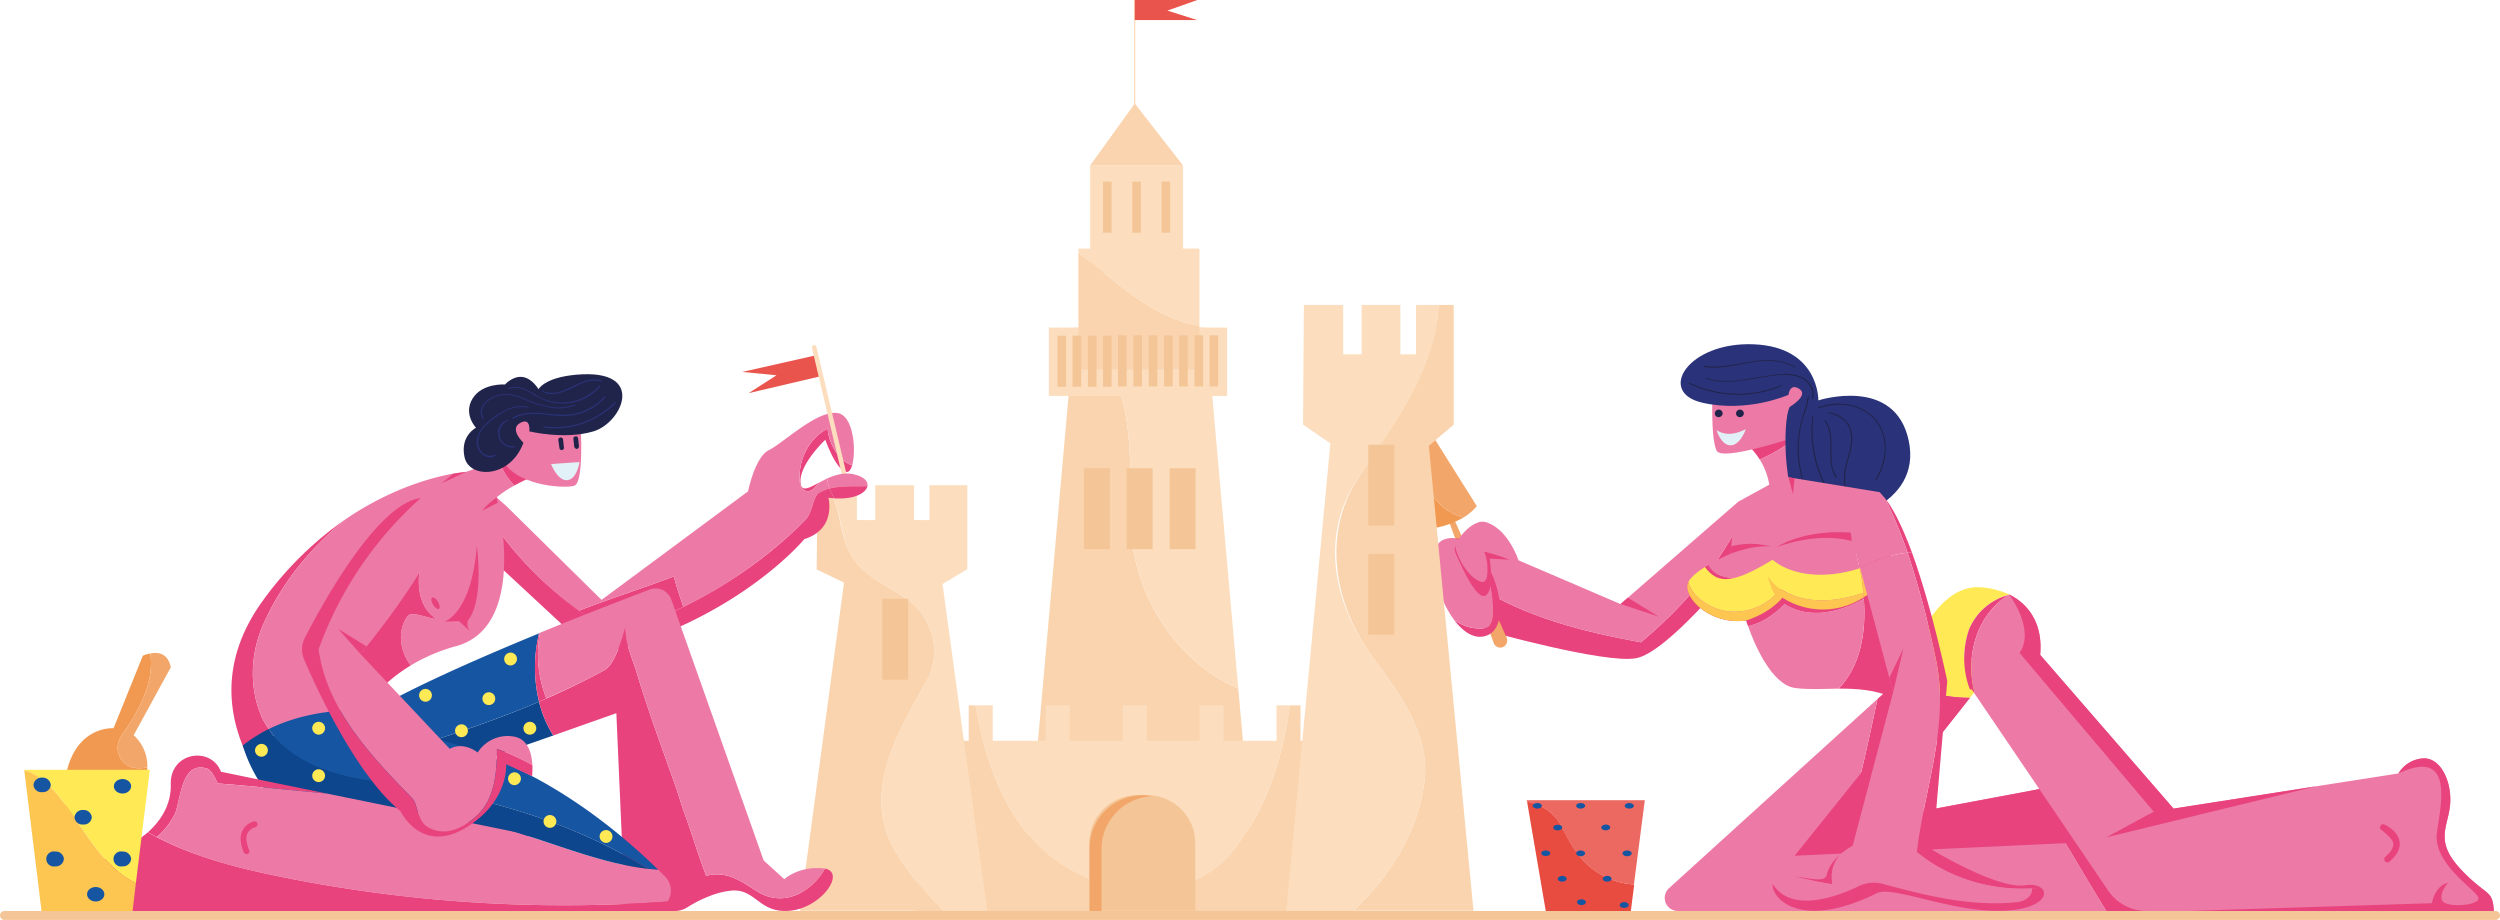 <svg xmlns="http://www.w3.org/2000/svg" width="896" height="329.7" viewBox="-0 0 896 329.7" style=""><g><title>summer8_356518814</title><g data-name="Layer 2"><path d="M669.6 181.4l-9.2 1.1c3.6 9.6 6.8 21 7.6 32.1.9 12.2-1.2 24-9 32.2 6.5 0 13.1.4 19 3.1 10.9 5.1 15-17.5 15-17.5z" fill="#e8437d"></path><path d="M714.9 239l-21.9-6.6-12.4 11.2a52.7 52.7 0 0 0 25.4 6.5z" fill="#ffe955"></path><path d="M682.9 291.8l-11.6 2.2 34.7-43.9a52.7 52.7 0 0 1-25.4-6.5l-7.7 6.9c-3.8 17.8-7.6 35.4-13 53 8-3.2 15.5-7.4 23-11.7z" fill="#e8437d"></path><path d="M727.7 283.4l-44.8 8.4c-7.5 4.3-15 8.5-23 11.7 5.4-17.6 9.2-35.2 13-53l-74.7 67.8a4.7 4.7 0 0 0 3.1 8.2h153.6c-9.1-14.5-17-29.6-27.2-43.1z" fill="#ed7aa6"></path><path d="M749.2 279.4l-21.5 4c10.2 13.5 18.1 28.6 27.2 43.1h20.3z" fill="#e8437d"></path><path d="M761.3 301.2l-12.1-21.8-77.9 14.6 34.7-43.9a54.9 54.9 0 0 1-15.5-2.3l-47.3 58.9z" fill="#e8437d"></path><path d="M643.2 156.9v-.2H623a28 28 0 0 1 7.7 8c4.6-2.1 9-4.4 12.5-7.8z" fill="#e8437d"></path><path d="M643.2 156.9c-3.5 3.4-7.9 5.7-12.5 7.8a24.5 24.5 0 0 1 3.7 11.7c.8 13.2 12.5-3.6 12.5-3.6z" fill="#ed7aa6"></path><path d="M613.8 139.9s-.8 17.6 1.5 21.7 32.9-6.5 32.9-6.5 4-25.6-9.5-21.3a168 168 0 0 1-24.9 6.1z" fill="#ed7aa6"></path><path d="M705.7 225.6a21.2 21.2 0 0 1 14.5-12.5 30 30 0 0 0-10.2-2.6c-12.7-1.1-20.3 14.7-20.3 14.7s-3.3 6.1 3.3 14.3c5.3 6.6 11 7.5 13 7.6a31.8 31.8 0 0 1-.3-21.5z" fill="#ffe955"></path><path d="M720 213.2a21.2 21.2 0 0 0-14.3 12.4 31.8 31.8 0 0 0 .3 21.5h.7l1.2 1.8c-3.9-13.2.5-28.8 12.1-35.7z" fill="#e8437d"></path><path d="M893.8 326.5c-.5-8-2.5-5-11.9-15s-4.6-15-3.8-22.9-3.1-17-9.5-16.8a11.1 11.1 0 0 0-9 5.4L779 289.8l-47.8-55.1c1-10.7-3.7-17.9-11-21.6h-.1c-11.7 7-16.1 22.6-12.2 35.8l47.6 70.2a16.7 16.7 0 0 0 13.8 7.4z" fill="#ed7aa6"></path><path d="M641 141.5s-14.7 6.6-31 2.8-4.9-21.9 18.6-20.9 23.1 20.1 23.1 20.1 27.5-8.9 32.4 14.5-25 31.1-35.2 28.3-10.2-36.4-7.4-40.5c0 0 6.9-4.1 3.4-6.4s-3.9 2.1-3.9 2.1z" fill="#2a3279"></path><path d="M723.8 234l48.1 56.9-17 9.2 75.2-18.3-51.1 8-47.8-55.1c1-10.7-3.7-17.9-11-21.6h-.1s9.5 12.5 3.7 20.9z" fill="#e8437d"></path><g fill="#21244a"><path d="M623 141.5a40.1 40.1 0 0 1-17.6-4c-.1 0-.1-.2-.1-.2s.2-.2.3-.1a40.5 40.5 0 0 0 32.7.9h.2c.1.1 0 .2-.1.3a40.2 40.2 0 0 1-15.4 3.1z"></path><path d="M649.6 142.9h-.1a.4.4 0 0 1-.1-.3c.8-2.8-1.3-5.9-3.8-7.1s-6.1-1.3-8.7-1-4.7.6-6.9 1l-5.8.9c-5.2.7-9.3.5-12.8-.7-.1 0-.2-.1-.1-.2h.2c3.5 1.1 7.5 1.3 12.6.7l5.8-1 6.9-1c2.7-.3 6.1-.4 9 1s4.8 4.5 4 7.6c-.1 0-.1.1-.2.1z"></path><path d="M614.1 131.8a19.5 19.5 0 0 1-3.4-.3l-.2-.2a.2.2 0 0 1 .2-.2c4.4.7 8.9-.1 13.2-.9l3.1-.5c4.9-.8 11.2-1.3 16.3 1.7.1 0 .1.1 0 .2h-.2c-5-2.9-11.2-2.4-16-1.6l-3.1.5a55.8 55.8 0 0 1-9.9 1.3z"></path><path d="M652.3 184.1h-.2a38.8 38.8 0 0 1-6.1-34.7 9.8 9.8 0 0 1 .5-1.6 28.7 28.7 0 0 0 1.4-5.6l.2-.2a.2.2 0 0 1 .2.2 27.9 27.9 0 0 1-1.4 5.7l-.6 1.6a38.8 38.8 0 0 0 6.1 34.4.2.2 0 0 1 0 .3z"></path><path d="M658.6 181h-.2a43 43 0 0 1-8.8-32.1c0-.1.1-.1.2-.1s.1.1.1.2a43.7 43.7 0 0 0 8.8 31.8.2.2 0 0 1 0 .3z"></path><path d="M672.3 172.2h-.1c-.1 0-.2-.1-.1-.2a23.6 23.6 0 0 0 3.4-10.4 16.6 16.6 0 0 0-3-10.4 16.2 16.2 0 0 0-9.5-5.8 20.8 20.8 0 0 0-11.2 1l-.2-.2c-.1-.1 0-.2.1-.2a20.5 20.5 0 0 1 11.4-.9 16.4 16.4 0 0 1 9.7 5.9 16.6 16.6 0 0 1 3 10.6 21.7 21.7 0 0 1-3.4 10.6z"></path><path d="M667.7 185.2h-.1a17.6 17.6 0 0 1-6.6-15.9 30.2 30.2 0 0 1 1.2-5.2l.9-3.4q1-5.2-.9-8.4c-1.2-2.1-3.7-3.6-6.8-4.2-.1 0-.1-.1-.1-.2s.1-.2.2-.1a10.3 10.3 0 0 1 7.1 4.3q1.9 3.3.9 8.7l-.9 3.4a31.4 31.4 0 0 0-1.2 5.1 17 17 0 0 0 6.4 15.6.2.2 0 0 1 0 .3z"></path><path d="M658.1 171.1h-.2c-2-3-2-7-1.9-10.2s-.1-7.3-2-9.9c0-.1 0-.3.1-.3h.2c2 2.8 2.1 6.4 2.1 10.2s-.2 7 1.9 9.9a.4.4 0 0 1-.1.3z"></path></g><path d="M588.1 230.2c-20.7-3.8-41.4-9-59-20.3l2.8 15.9s43.2 12.2 54.5 10.1 35.7-32.4 35.7-32.4l5.4-.7c-.4-5.3-1.3-10.6-4.3-15-8.4 16.4-21 30.6-35.1 42.4z" fill="#e8437d"></path><path d="M675.7 178.7a180.1 180.1 0 0 1 8 19.4l1.5-.2c-2.9-7.8-6.1-14.8-9.5-19.2z" fill="#e8437d"></path><path d="M673.7 176.4l-34.3-5.6-16.4 9-42.2 36.7-36.6-15.7-18-7.2 2.9 16.3c17.6 11.3 38.3 16.5 59 20.3 14.1-11.8 26.7-26 35.1-42.4 3 4.4 3.9 9.7 4.3 15l37.7-4.7 1.5 5.6a42.7 42.7 0 0 1 17-5.6 180.1 180.1 0 0 0-8-19.4z" fill="#ed7aa6"></path><path d="M639.6 216.5c-3.5 3.5-7.9 6.8-13.1 7.9 2 5.7 8.3 21.2 17 22.2 4.8.6 10.1.3 15.5.2 7.8-8.2 9.9-20 9-32.2-8.7 4.9-19.6 7.5-28.4 1.9z" fill="#ed7aa6"></path><path d="M660.4 182.5l-39 4.3-1.2 11.7a58.7 58.7 0 0 0-7.9 4c2.4 5.2 9.4 5.4 14.4 4a15.8 15.8 0 0 1-17.6-2 12.3 12.3 0 0 0-3.9 4c1.5 5.9 7.9 10 13.8 11 7.7 1.2 16.1-1.9 19.1-9.2 8 8.1 19.7 6.6 29.7 2.5a122.2 122.2 0 0 0-7.4-30.3z" fill="#ed7aa6"></path><path d="M626.7 206.5c-5 1.4-12 1.2-14.4-4l-3.2 2a15.8 15.8 0 0 0 17.6 2z" fill="#e8437d"></path><path d="M638.1 210.3c-3 7.3-11.4 10.4-19.1 9.2-5.9-1-12.3-5.1-13.8-11a3.7 3.7 0 0 0-.5 1.7c0 5.4 9.1 13.8 21.1 12.2a15.7 15.7 0 0 0 .7 2c5.2-1.1 9.6-4.4 13.1-7.9 8.8 5.6 19.7 3 28.4-1.9-.1-.6-.1-1.2-.2-1.8-10 4.1-21.7 5.6-29.7-2.5z" fill="#e8437d"></path><path d="M611.8 216.5c8.7 5.3 20.2 2.6 26.3-5.4 9.4 5.8 19.8 4.6 29.7 1.4-.3-2.9-.7-5.8-1.3-8.8-21.4 6.6-31.2-3.1-31.2-3.1-15.8 9.7-20.1 8-24.3 2.6-2.6 1.7-5 3.6-5.9 5.4.8 3.5 3.6 6 6.7 7.9z" fill="#ffe955"></path><path d="M638.1 211.1c-6.1 8-17.6 10.7-26.3 5.4-3.1-1.9-5.9-4.4-6.7-7.9a3.4 3.4 0 0 0-.4 1.6c0 5.4 9.1 13.8 21.1 12.2 9.2-3 13-8.2 13-8.2a26.8 26.8 0 0 0 29.1-.1c0-.5-.1-1.1-.1-1.6-9.9 3.2-20.3 4.4-29.7-1.4z" fill="#fcc651"></path><path d="M666.7 203.7h-.2a74.2 74.2 0 0 1 1.4 10.4c8.7-5.6 10.8-14.1-1.2-10.4z" fill="#fcc651"></path><path d="M559.1 295.1a17.4 17.4 0 0 0-11.8-7.8l6.7 39.2h30.5l1.2-9.5a27.2 27.2 0 0 1-13.7-4.7c-6.4-4.2-9.5-10.7-12.9-17.2z" fill="#e84b40"></path><path d="M547.2 286.8v.5a17.4 17.4 0 0 1 11.8 7.8c3.4 6.5 6.5 13 12.9 17.2a27.2 27.2 0 0 0 13.7 4.7l3.9-30.2z" fill="#ec6961"></path><path d="M520.2 183.9l19.8 44.7a2.6 2.6 0 0 1-1.3 3.3 2.5 2.5 0 0 1-3.3-1.3l-16.9-45.9a.9.9 0 0 1 .5-1.2.9.9 0 0 1 1.2.4z" fill="#f3a669"></path><path d="M508.7 152.6c-4.6-.4-5.7 4.1-5.7 4.1l7.2 32.9a30 30 0 0 0 14.4-4.2 16.5 16.5 0 0 1-7.5-3.7c-7.9-7.2-10.9-18.8-8.4-29.1z" fill="#f29951"></path><path d="M529.3 181.4l-17.6-28a13.5 13.5 0 0 0-3-.8c-2.5 10.3.5 21.9 8.4 29.1a16.5 16.5 0 0 0 7.5 3.7 18.5 18.5 0 0 0 4.7-4z" fill="#f3a669"></path><path d="M521.6 192.9c9 5 14.1 16.5 13.4 27 0 2.3-.8 5.3-3.4 5.3a15.2 15.2 0 0 1-10.5-3.1c3.3 4.4 7.3 7.1 11.4 5.8 11.5-3.6 1.8-33.7-10.9-35z" fill="#e8437d"></path><path d="M531.6 225.2c2.6 0 3.4-3 3.4-5.3.7-10.5-4.4-22-13.4-27a8.4 8.4 0 0 0-4.4.6c-6.3 2.8-2.9 19.4 3.9 28.6a15.2 15.2 0 0 0 10.5 3.1z" fill="#ed7aa6"></path><path d="M530.4 208.4c3.8 1.6 3.1-7.2 1.5-10.7a64.5 64.5 0 0 1 9.1 2.9l3.2.2s-3.6-11.3-11.8-13.7a4.5 4.5 0 0 0-2.8.2c-3.1 1.2-5.4 3.7-7.5 6.9a3.9 3.9 0 0 0-.6 1.5c1.2 5.5 3.9 11.2 8.9 12.7z" fill="#ed7aa6"></path><path d="M541 200.6a64.5 64.5 0 0 0-9.1-2.9c1.6 3.5 2.3 12.3-1.5 10.7s-7.7-7.2-8.9-12.7a4.6 4.6 0 0 0 .2 2.6c2.2 5 7.6 17.1 10.8 15.1s1.4-13.2 1.4-13.2z" fill="#e8437d"></path><path d="M625 148.2a1.4 1.4 0 0 1-1.4 1.3 1.3 1.3 0 0 1-1.4-1.3 1.4 1.4 0 0 1 1.4-1.4 1.4 1.4 0 0 1 1.4 1.4z" fill="#21244a"></path><path d="M617.4 148.2a1.4 1.4 0 0 1-1.4 1.3 1.3 1.3 0 0 1-1.4-1.3 1.4 1.4 0 0 1 1.4-1.4 1.4 1.4 0 0 1 1.4 1.4z" fill="#21244a"></path><path d="M615.2 154.1s3.7 3.3 10.5-.3c0 0-1.9 5.7-5.4 5.8s-5.1-5.5-5.1-5.5z" fill="#e1f1f7"></path><path fill="#e8437d" d="M580.8 216.5l13.7 4.5-11.1-6.8-2.6 2.3z"></path><path fill="#e8437d" d="M641 171.1l1.6 6.1.6-5.8-2.2-.3z"></path><path d="M687 305.4c12.5 10.2 28.8 14.4 44.5 12.8-1.1-.9-3.1-1.3-5.7-.9-9.8 1.5-33.1-12.6-33.1-12.6l5.2-60.6s-5.3-25.8-12.7-46.2l-1.5.2a339.6 339.6 0 0 1 9.8 36.7c5.7 24.4-3.8 47.3-6.5 70.6z" fill="#e8437d"></path><path d="M659.7 306.1c-2.1 1.8-4.3 4.3-5 7.4s-6.5 1-11.7.7c4.6.9 9.2 2.1 13.8 2.7a12 12 0 0 1 2.9-10.8z" fill="#e8437d"></path><path d="M728.3 318.4c-14.7.8-29.7-3.5-41.3-13 2.7-23.3 12.2-46.2 6.5-70.6a339.6 339.6 0 0 0-9.8-36.7 42.7 42.7 0 0 0-17 5.6l11.8 44.4-14.5 55a25.4 25.4 0 0 0-4.3 3 12 12 0 0 0-2.9 10.8c-4.6-.6-9.2-1.8-13.8-2.7s-6.9 0-7.6 1.9c0 .2-.1.5-.1.7 6.5 10.1 21.4 5.3 30.7.9a12.3 12.3 0 0 1 9.2-.8c15.6 4.2 30.9 8 46.9 6.5 2.3 0 5.4-1.2 6.1-3.8a4.9 4.9 0 0 0 .1-1.2z" fill="#ed7aa6"></path><path d="M731.5 318.2l-3.2.2a4.9 4.9 0 0 1-.1 1.2c-.7 2.6-3.8 3.8-6.1 3.8-16 1.5-31.3-2.3-46.9-6.5a12.3 12.3 0 0 0-9.2.8c-9.3 4.4-24.2 9.2-30.7-.9-.4 5.3 10.2 16.8 37.4 3.3 5.8-2.8 27.1 7.1 45.4 6.3 13.3-.5 16.5-5.9 13.4-8.2z" fill="#e8437d"></path><path fill="#e8437d" d="M678.5 248.1l3.7-15.7-5.1 10.5 1.4 5.2z"></path><path d="M620.2 198.5s8-3.3 14.5-2.6a27.3 27.3 0 0 0-14.2-.1z" fill="#e8437d"></path><path d="M638.1 211.1a14 14 0 0 1-4.6-4.8s1.3 5.3 3 7.3 2.3-1.6 2.3-1.6z" fill="#fcc651"></path><path d="M636.5 196.2s14.2-5.8 27.2-2.3l-.4-3s-15.3-1.7-26.8 5.3z" fill="#e8437d"></path><path d="M871.6 323.7l-87.6 2.8h109.8c-.5-8-2.5-5-11.9-15s-4.6-15-3.8-22.9-3.1-17-9.5-16.8a11.1 11.1 0 0 0-9 5.4c19.9-9.2 15.3 10.5 13.8 21.2s12.9 19.8 14.7 23-11.5 4.1-12.8 1.4 2.1-6.4 2.1-6.4c-4.8 1-5.8 7.3-5.8 7.3z" fill="#e8437d"></path><g fill="#1655a1"><path d="M552.6 288.8c0 .6-.8 1-1.6 1s-1.7-.4-1.7-1 .8-1 1.7-1 1.6.4 1.6 1z"></path><path d="M568.1 288.8c0 .6-.7 1-1.6 1s-1.6-.4-1.6-1 .7-1 1.6-1 1.6.4 1.6 1z"></path><ellipse cx="558.3" cy="296.6" rx="1.6" ry="1"></ellipse><path d="M585.6 288.8c0 .6-.8 1-1.7 1s-1.6-.4-1.6-1 .8-1 1.6-1 1.7.4 1.7 1z"></path><path d="M577.1 296.6c0 .5-.7 1-1.6 1s-1.6-.5-1.6-1 .7-1.1 1.6-1.1 1.6.5 1.6 1.1z"></path><path d="M577.6 315c0 .5-.7 1-1.6 1s-1.6-.5-1.6-1 .7-1.1 1.6-1.1 1.6.5 1.6 1.1z"></path><path d="M584.8 305.8c0 .6-.7 1.1-1.6 1.1s-1.7-.5-1.7-1.1.8-1 1.7-1 1.6.5 1.6 1z"></path><ellipse cx="554" cy="305.8" rx="1.6" ry="1"></ellipse><path d="M568.1 305.8c0 .6-.7 1.1-1.6 1.1s-1.6-.5-1.6-1.1.7-1 1.6-1 1.6.5 1.6 1z"></path><path d="M583.7 324.4c0 .6-.7 1-1.6 1s-1.6-.4-1.6-1 .7-1.1 1.6-1.1 1.6.5 1.6 1.1z"></path><path d="M568.4 323.3c0 .6-.7 1.1-1.6 1.1s-1.6-.5-1.6-1.1.7-1 1.6-1 1.6.5 1.6 1z"></path><path d="M561.5 315c0 .5-.7 1-1.6 1s-1.6-.5-1.6-1 .7-1.1 1.6-1.1 1.6.5 1.6 1.1z"></path></g><path d="M855.7 309.1a1 1 0 0 1-.9-.4 1.1 1.1 0 0 1 .1-1.6c2.1-1.8 3.1-3.6 2.8-5.1s-4-4.4-4-4.4a1.1 1.1 0 0 1-.6-1.5 1.1 1.1 0 0 1 1.5-.6c.2.1 4.8 2.2 5.4 6.1q.6 3.6-3.6 7.2a1.1 1.1 0 0 1-.7.3z" fill="#e8437d"></path><g><path fill="#fcdebf" d="M406.4 0h.5v37.49h-.5z"></path><path d="M405.5 190.3c-.9-16.2.9-32.4-3.7-48.6a32.8 32.8 0 0 0-17.1-19.3l-18.1 204.1h84.3l-7.1-79.7c-21.5-9.3-37-32.4-38.3-56.5z" fill="#fad4ae"></path><path d="M385.1 117.4l-.4 5a32.8 32.8 0 0 1 17.1 19.3c4.6 16.2 2.8 32.4 3.7 48.6 1.3 24.1 16.8 47.2 38.3 56.5l-11.5-129.4z" fill="#fcdebf"></path><path d="M443.9 302.7c10.9-15.1 15.9-32.1 18.4-49.9h-4.8v12.7h-19v-12.7h-8.6v12.7H411v-12.7h-8.6v12.7h-19v-12.7h-8.6v12.7h-19v-12.7h-6.2c3.2 17.9 8.7 35.4 21.2 49 19.4 20.8 56.5 25 73.1.9z" fill="#fcdebf"></path><path d="M466.1 265.5v-12.7h-3.8c-2.5 17.8-7.5 34.8-18.4 49.9-16.6 24.1-53.7 19.9-73.1-.9-12.5-13.6-18-31.1-21.2-49h-2.4v12.7h-19v61h156.9v-61z" fill="#fad4ae"></path><path fill="#fcdebf" d="M375.9 117.4h63.9v24.5h-63.9z"></path><path fill="#fcdebf" d="M390.7 59.3H424v38.42h-33.3z"></path><path d="M386.5 89.1v1.5c12.3 9.2 22.4 19.7 37.1 24.7a32.1 32.1 0 0 0 6.3 1.4V89.1z" fill="#fcdebf"></path><path d="M386.5 90.6v41.8h43.4v-15.7a32.1 32.1 0 0 1-6.3-1.4c-14.7-5-24.8-15.5-37.1-24.7z" fill="#fad4ae"></path><path fill="#fad4ae" d="M390.7 59.3l16-22.2L424 59.3h-33.3z"></path><path d="M407.7 285h3.5a17.2 17.2 0 0 1 17.2 17.2v24.2h-38v-24.1a17.2 17.2 0 0 1 17.3-17.3z" fill="#f4c697"></path><path d="M394.8 304.3a18.9 18.9 0 0 1 18.1-18.9 13.4 13.4 0 0 0-3.5-.4 19 19 0 0 0-18.9 19v22.5h4.3z" fill="#f3a669"></path><path fill="#f4c697" d="M388.5 167.8h9.3v29.01h-9.3z"></path><path fill="#f4c697" d="M403.8 167.8h9.3v29.01h-9.3z"></path><path fill="#f4c697" d="M419.2 167.8h9.3v29.01h-9.3z"></path><path fill="#f4c697" d="M379 120.3h3.1v18.32H379z"></path><path fill="#f4c697" d="M384.4 120.3h3.1v18.32h-3.1z"></path><path fill="#f4c697" d="M389.9 120.3h3.1v18.32h-3.1z"></path><path fill="#f4c697" d="M395.3 120.3h3.1v18.32h-3.1z"></path><path fill="#f4c697" d="M403.8 138.5h-3.1v-18.32h3.1z"></path><path fill="#f4c697" d="M398.4 83.4h-3.1V65.08h3.1z"></path><path fill="#f4c697" d="M419.4 83.4h-3.1V65.08h3.1z"></path><path fill="#f4c697" d="M408.9 83.4h-3.1V65.08h3.1z"></path><path fill="#f4c697" d="M409.3 138.5h-3.1v-18.32h3.1z"></path><path fill="#f4c697" d="M414.8 138.5h-3.1v-18.32h3.1z"></path><path fill="#f4c697" d="M420.3 138.5h-3.1v-18.32h3.1z"></path><path fill="#f4c697" d="M431.2 138.5h-3.1v-18.32h3.1z"></path><path fill="#f4c697" d="M436.6 138.5h-3.1v-18.32h3.1z"></path><path fill="#f4c697" d="M425.7 138.5h-3.1v-18.32h3.1z"></path><path d="M304.1 197.2c3.7 8.3 12.5 12 20.4 17.1 9.7 6.5 13.4 19.9 7.4 30.1-11.1 19.5-23.6 41.2-10.2 62a110.6 110.6 0 0 0 16.2 20h15.9l-16-117.1 8.9-5.3v-30.1h-13.6v12.5h-5.5v-12.5h-13.9v12.5h-6.6v-12.5h-11.3l.5.6c5.1 7 4.6 15.3 7.8 22.7z" fill="#fcdebf"></path><path d="M337.9 326.4a110.6 110.6 0 0 1-16.2-20c-13.4-20.8-.9-42.5 10.2-62 6-10.2 2.3-23.6-7.4-30.1-7.9-5.1-16.7-8.8-20.4-17.1s-2.7-15.7-7.8-22.7l-.5-.6H293l-.3 30.2 9.8 4.7-15.8 117.6z" fill="#fad4ae"></path><path d="M510.6 279.6c1.8-16.7-8.8-30.5-18.5-44-14.4-19.4-19.5-44.4-4.7-65.2s26.9-38.1 28.2-61.1h-8.1V127h-5.6v-17.7H488V127h-6.6v-17.7h-14.1l-.3 42.9 9.8 6.7L461 326.4h24.2c13.2-12.8 23.1-27.9 25.4-46.8z" fill="#fcdebf"></path><path d="M512.1 159.8l8.9-7.6v-42.9h-5.4c-1.3 23-14.5 41-28.2 61.1s-9.7 45.8 4.7 65.2c9.7 13.5 20.3 27.3 18.5 44-2.3 18.9-12.2 34-25.4 46.8h42.9z" fill="#fad4ae"></path><path fill="#f4c697" d="M316.2 214.6h9.3v29.01h-9.3z"></path><path fill="#f4c697" d="M490.4 159.4h9.3v29.01h-9.3z"></path><path fill="#f4c697" d="M490.4 198.5h9.3v29.01h-9.3z"></path><path fill="#e9544c" d="M406.7 0h22.4l-10.7 3.8 10.7 3.4h-22.4V0z"></path></g><g><path d="M87 267.2a54.6 54.6 0 0 0 20.3 28.2l83.4 4.4-39.7-19.7s-47.9-16.6-64-12.9z" fill="#0d468d"></path><path fill="#e9544c" d="M292.6 127.3l-26.6 6 12.3 1.2-10 6.4 26-6.1-1.7-7.5z"></path><path d="M296.6 153.6c-7 3.7-10.8 12-9.9 19.4 0 2.5 2.9 4.2 4.9 2.1a19 19 0 0 0 1.9-2.1c-3.7 2-6.3 3.4-6.6 0-.5-6.6 8.9-15.4 8.9-15.4s3.6 10.5 7.4 11.5c1 .3 1.7-.7 2.2-2.3-5-1.7-8.4-8-8.8-13.2z" fill="#e8437d"></path><path d="M207.4 218.9a115.8 115.8 0 0 0 13.4 8.4 187.1 187.1 0 0 0 24.1-9.8c-1.2-3.6-2.5-7.3-3.4-10.9-11.4 4.3-22.7 7.9-34.1 12.3z" fill="#e8437d"></path><path d="M293.5 173a19 19 0 0 1-1.9 2.1c-2 2.1-4.9.4-4.9-2.1-.9-7.4 2.9-15.7 9.9-19.4.4 5.2 3.8 11.5 8.8 13.2 1.5-5.2.6-17.4-4.9-18.7-7.2-1.6-19.9 10.8-24.9 13.2s-7.5 14.8-7.5 14.8L215.6 215l-34.2-33.7-7.2-6.4-.9 7.5a134.7 134.7 0 0 0 34.1 36.5c11.4-4.4 22.7-8 34.1-12.3.9 3.6 2.2 7.3 3.4 10.9a161.9 161.9 0 0 0 43.4-30.8c2.9-2.5 2.9-8.3 5-9.9a15.5 15.5 0 0 1 4-1.7 21.1 21.1 0 0 1-.9-3.6z" fill="#ed7aa6"></path><path d="M293.3 176.8c-2.1 1.6-2.1 7.4-5 9.9-19 19.1-42.3 32.3-67.5 40.6a131.2 131.2 0 0 1-47.5-44.9l-1.6 13.8 41.7 38.7c50.3-11.9 74.9-41.7 74.9-41.7 11.6-3.6 8.6-14.8 8.6-14.8l2.1.2a22.6 22.6 0 0 1-1.7-3.5 15.5 15.5 0 0 0-4 1.7z" fill="#e8437d"></path><path d="M43.8 272.6a7.4 7.4 0 0 1-.4-8.7c6.5-9.3 11.9-19.1 10.5-29.7a11.4 11.4 0 0 0-2.7.8l-10.5 26s-15.1-1.2-17.6 20.1S43 295.5 43 295.5s9.5-10.1 9.8-20.5c-3.3.8-7 .3-9-2.4z" fill="#f29951"></path><path d="M47.9 263.5l13.3-24.3s-.7-6.4-7.3-5c1.4 10.6-4 20.4-10.5 29.7a7.4 7.4 0 0 0 .4 8.7c2 2.7 5.7 3.2 9 2.4a14.8 14.8 0 0 0-4.9-11.5z" fill="#f3a669"></path><path d="M167.1 169.1s-2.7 24.9 5.8 14.2a38.3 38.3 0 0 1 11.5-9.3c-2.6-2.7-4.7-5.7-5.3-9.2z" fill="#ed7aa6"></path><path d="M181.4 163.9l-2.3.9c.6 3.5 2.7 6.5 5.3 9.2a53.3 53.3 0 0 1 11.7-4.9z" fill="#e8437d"></path><path d="M208.1 152.5s1.3 20.5-2.3 21.6-22.8 0-26.3-10.8 5.6-21.4 28.6-10.8z" fill="#ed7aa6"></path><path d="M189.7 154.6s12.6 3.1 23 0 19.2-22.6-6.2-20.3c-11.4 1-13.5 5.2-13.5 5.2s-2.3-4-5.8-4.4-6.2 2.7-6.2 2.7-8.1-.6-11.6 5 1.2 10.5 1.2 10.5-5.8 2.9-4.1 10.6 16.3 7.7 21.1-5.2c0 0-5.2-4.9-1.2-7.1s3.3 3 3.3 3z" fill="#21244a"></path><path d="M94.8 222.8c6.6-14.5 16.8-26.7 28.9-36.6A123.6 123.6 0 0 0 94.4 215c-14.7 20.1-13.1 38.7-7.1 53a73 73 0 0 1 9.5-6.1 31.1 31.1 0 0 1-2.9-4.7c-4.9-11.2-4.1-23.7.9-34.4z" fill="#e8437d"></path><path d="M130 254.5a57.8 57.8 0 0 1 4-5c-10.4-6.5-13.4-19.8-6.5-30.9a163.8 163.8 0 0 1 27.4-34.8c.4 2.9-.5 5.8-1.3 8.7-3.7 9.1-6.6 23.2 2.9 29.4-3.7-.4-8.7-2.9-10.3-1.2-3.9 5.1-3 12.5 1 17.8a63.7 63.7 0 0 1 16.2-6.9c26.6-7.2 14.6-53.3 14.6-53.3l-10.9-9.2s-20.3 1.3-43.4 17.1c-12.1 9.9-22.3 22.1-28.9 36.6-5 10.7-5.8 23.2-.9 34.4a31.1 31.1 0 0 0 2.9 4.7 71 71 0 0 1 33.2-7.4z" fill="#ed7aa6"></path><path d="M146.5 281.7l12.2-4.3c-1.7-2.8-3.2-5.8-5.1-8.6l-1.5-2.4c-11.1 3.5-22.3 6.8-33.6 10.2a94.5 94.5 0 0 0 15.6 3.4z" fill="#1655a1"></path><path d="M134.1 280a94.5 94.5 0 0 1-15.6-3.4l-8.4 2.5c-4.6 1.3-9.3 3-14.1 3.7a87.8 87.8 0 0 0 11.3 12.6l39.2-13.7z" fill="#0d468d"></path><path d="M193.2 251.5c-13.4 5.7-27.2 10.5-41.1 14.9l1.5 2.4c1.9 2.8 3.4 5.8 5.1 8.6l39.6-13.8a40.4 40.4 0 0 1-5.1-12.1z" fill="#0d468d"></path><path d="M96.3 261.3a50.4 50.4 0 0 0-9.3 5.9 79.9 79.9 0 0 0 9 15.6c4.8-.7 9.5-2.4 14.1-3.7l8.4-2.5c-8.8-2.9-16.9-7.5-22.2-15.3z" fill="#0d468d"></path><path d="M193.2 227c-25.3 10.4-53.9 23.1-65.7 31.7a34.4 34.4 0 0 1 2.5-4.2c-11.4-.2-23.3 1.7-33.7 6.8 5.3 7.8 13.4 12.4 22.2 15.3 25.6-7.6 50.6-14.9 74.7-25.1a52 52 0 0 1 0-24.5z" fill="#1655a1"></path><path d="M295.7 311.3c-4.7 8.3-14.6 14-24 8.4-5.8-3.7-11.2-7.8-18.6-5.8-2.9-7.4-5-14.9-7.9-22.7-1.2-3.4-2.1-6.7-3.3-10-5-14.1-9.9-27.3-14.1-41.4-1.7-5-3.7-9.6-3.7-15-1.7 5.8-3.8 13.3-7.5 15.4-7.7 4.2-15.5 7.9-23.4 11.3a40.4 40.4 0 0 0 5.1 12.1l22.6-8 3.1 70.9h18a8.3 8.3 0 0 0 4.3-1.3c3-1.9 9.4-5.4 15.8-6 8.8-.8 9.9 8.3 21.1 7.2s20-13.6 12.5-15.1z" fill="#e8437d"></path><path d="M193.5 226.8l-.3.2a52 52 0 0 0 0 24.5l2.6-1.2a43 43 0 0 1-2.3-23.5z" fill="#e8437d"></path><path d="M294.9 311.2c-8.8-.8-13.8 3.9-13.8 3.9l-7.4-6.7-33.1-93.5a6 6 0 0 0-7.8-3.6c-7.8 3-22.8 8.7-39.3 15.5a43 43 0 0 0 2.3 23.5c7-3.1 14-6.4 20.8-10.1 3.7-2.1 5.8-9.6 7.5-15.4 0 5.4 2 10 3.7 15 4.2 14.1 9.1 27.3 14.1 41.4 1.2 3.3 2.1 6.6 3.3 10 2.9 7.8 5 15.3 7.9 22.7 7.4-2 12.8 2.1 18.6 5.8 9.4 5.6 19.3-.1 24-8.4z" fill="#ed7aa6"></path><path d="M146.2 220.7c1.6-1.7 6.6.8 10.3 1.2-9.5-6.2-6.6-20.3-2.9-29.4.8-2.9 1.7-5.8 1.3-8.7a163.8 163.8 0 0 0-27.4 34.8c-6.9 11.1-3.9 24.4 6.5 30.9a56.8 56.8 0 0 1 13.2-11c-4-5.3-4.9-12.7-1-17.8z" fill="#e8437d"></path><path d="M62.9 291.2c2-5.9 2.4-18.3 11.1-15.8 2.1.4 3.8 5.4 4.2 5.4 13.1 1 26 2.4 38.9 3.6l-37.9-7.8c-3.6-9.3-18.3-7.1-18 4.5.2 7-3.3 12.8-8.2 17.2l3.2 1.7a26.1 26.1 0 0 0 6.7-8.8z" fill="#e8437d"></path><path d="M238.3 314.1l-2.4-2.4c-17.8-1.3-34.1-8.3-51.2-13.5l-67.6-13.8c-12.9-1.2-25.8-2.6-38.9-3.6-.4 0-2.1-5-4.2-5.4-8.7-2.5-9.1 9.9-11.1 15.8a26.1 26.1 0 0 1-6.7 8.8c16.3 8.6 35 12.5 53.5 16a510.7 510.7 0 0 0 129.6 7.1 7.2 7.2 0 0 0-1-9z" fill="#ed7aa6"></path><path d="M109.7 316c-19.7-3.7-39.8-8-56.7-17.7a43.6 43.6 0 0 1-11.1 6.8c-10.3 4.4-13 21.4-13 21.4h204.2a7.1 7.1 0 0 0 6.2-3.4 510.7 510.7 0 0 1-129.6-7.1z" fill="#e8437d"></path><path d="M305.7 184.2a.8.8 0 0 1-.8-.7L291 124.7a.9.9 0 0 1 .6-1 .8.8 0 0 1 1 .6l13.9 58.8a.8.8 0 0 1-.6 1z" fill="#fcdebf"></path><path d="M19.7 283.8c7.9 9.1 12.5 19.5 21.2 27.3a29.6 29.6 0 0 0 7.8 5.4l5-40.6h-45v.2c4.4 1.1 8 4.4 11 7.7z" fill="#ffe955"></path><path d="M40.9 311.1c-8.7-7.8-13.3-18.2-21.2-27.3-3-3.3-6.6-6.6-11-7.7l6.2 50.5h32.6l1.2-10.1a29.6 29.6 0 0 1-7.8-5.4z" fill="#fcc651"></path><path d="M134.1 280c35.1 4.3 68.6 13.1 98.2 31.4l3.6.3c-59-57.4-114.6-53.2-137.7-47.9 8.6 10.3 22.7 14.4 35.9 16.2z" fill="#1655a1"></path><path d="M134.1 280c-13.2-1.8-27.3-5.9-35.9-16.2a63.6 63.6 0 0 0-11.2 3.4l97.7 31c15.9 4.8 31.2 11.3 47.6 13.2-29.6-18.3-63.1-27.1-98.2-31.4z" fill="#0d468d"></path><path d="M114.2 232.7c2.9 21.6 18.7 38.1 33.6 53.5 1.7 1.6 1.7 7.4 5 9.9 5.8 3.8 12 1.3 16.6-2.5 7.8-5.8 8.7-16.1 8.7-25.2a91.4 91.4 0 0 1 12.7 5.8c-.2-4-1.5-9.7-7.2-10.3a12.7 12.7 0 0 0-12.4 5.8s-5-4.1-10-1.3l-32-34s41.1-49.2 26.5-55.3a10.2 10.2 0 0 0-4.9-.6 132.8 132.8 0 0 0-36.6 54.2z" fill="#ed7aa6"></path><path d="M178.1 268.4c0 9.1-.9 19.4-8.7 25.2-4.6 3.8-10.8 6.3-16.6 2.5-3.3-2.5-3.3-8.3-5-9.9-14.9-15.4-30.7-31.9-33.6-53.5a132.8 132.8 0 0 1 36.6-54.2c-15.5 1.9-35.2 37.8-41.5 50a9.2 9.2 0 0 0-.2 8.1c4.7 11 18.8 41.4 34.4 54.1 0 0 7.4 15.5 23.2 6.1s14.7-22.9 14.7-22.9l9.3 4.3a27.7 27.7 0 0 0 .1-4 91.4 91.4 0 0 0-12.7-5.8z" fill="#e8437d"></path><g fill="#2a3279"><path d="M199 153.5a29.7 29.7 0 0 1-4.2-.3c-.1 0-.1-.1-.1-.2l.2-.2a30 30 0 0 0 25.4-8.6h.3c.1 0 .1.2 0 .3a30.7 30.7 0 0 1-21.6 9z"></path><path d="M183.8 150h-.2c-.1-.1 0-.2.1-.3 2.4-1.4 5.6-2 9.8-1.7l3.1.3a39.9 39.9 0 0 0 6.9.3 19.1 19.1 0 0 0 13.1-6.5h.3a.2.2 0 0 1 0 .3 19.4 19.4 0 0 1-13.4 6.6 31.9 31.9 0 0 1-6.9-.3l-3.1-.3c-4.2-.3-7.2.3-9.6 1.7z"></path><path d="M201.6 144.6a17.1 17.1 0 0 1-8-1.9 13.6 13.6 0 0 1-2.4-1.3 18.2 18.2 0 0 0-3.1-1.6 7.4 7.4 0 0 0-5.8-.4h-.3a.4.4 0 0 1 .1-.3 8 8 0 0 1 6.2.4l3.1 1.6a13.8 13.8 0 0 0 2.4 1.4 17.7 17.7 0 0 0 21-4.3h.3a.2.2 0 0 1 0 .3 17.4 17.4 0 0 1-10 5.8 14.5 14.5 0 0 1-3.5.3z"></path><path d="M173.2 150.1h-.2a4.3 4.3 0 0 1-.5-3.7 7.1 7.1 0 0 1 2.3-3 11 11 0 0 1 7.4-2.2 20.5 20.5 0 0 1 6.1 1.8l.5.2a43.3 43.3 0 0 0 8.4 2.6 16.1 16.1 0 0 0 8.6-.8h.3a.2.2 0 0 1-.1.3 17 17 0 0 1-8.8.8 42.3 42.3 0 0 1-8.5-2.6l-.5-.2a20.8 20.8 0 0 0-6-1.8 10.6 10.6 0 0 0-7.1 2.1 7 7 0 0 0-2.2 2.8 4 4 0 0 0 .4 3.4c.1 0 .1.2 0 .2z"></path><path d="M175.7 163.9a4.6 4.6 0 0 1-3.1-1.3 5.8 5.8 0 0 1-1.7-4.9 9.6 9.6 0 0 1 2.2-4.7 23.8 23.8 0 0 1 3.8-3.4 26.1 26.1 0 0 1 5.8-3.3 11.7 11.7 0 0 1 6.6-.5c.1 0 .1.2.1.3h-.2a11.9 11.9 0 0 0-6.4.5 21.2 21.2 0 0 0-5.6 3.3 19.6 19.6 0 0 0-3.8 3.3 7.9 7.9 0 0 0-2 4.5 5.5 5.5 0 0 0 1.4 4.5 4 4 0 0 0 4.5.8c.1-.1.2 0 .3.1s0 .2-.1.2a3.5 3.5 0 0 1-1.8.6z"></path><path d="M183.7 160.4a5.5 5.5 0 0 1-3.8-1.6 5.7 5.7 0 0 1-1.3-4.7 5.2 5.2 0 0 1 3.2-3.6c.1-.1.2 0 .3.1a.2.2 0 0 1-.2.2 4.9 4.9 0 0 0-1.7 7.7 4.8 4.8 0 0 0 4.2 1.4c.2 0 .3.1.3.2a.2.2 0 0 1-.2.2z"></path><path d="M197.9 141.2a6.7 6.7 0 0 1-3.6-.9c-.1 0-.1-.2-.1-.3h.3c2.5 1.4 5.4.7 7 .1a25.9 25.9 0 0 0 3.8-1.7l2.9-1.3c2.8-1.2 5.3-1.4 7.3-.7a.2.2 0 0 1 .1.3c0 .1-.1.1-.2.1-2-.7-4.3-.5-7.1.7l-2.8 1.3a23 23 0 0 1-3.9 1.7 11.6 11.6 0 0 1-3.7.7z"></path></g><path d="M201.3 161.3a.8.8 0 0 1-.8-.8l-.4-2.8a.8.8 0 0 1 .8-.9.8.8 0 0 1 .9.7l.3 2.8a.8.8 0 0 1-.7 1z" fill="#21244a"></path><path d="M206.7 160.9a1.1 1.1 0 0 1-.9-.8l-.3-2.8a.8.8 0 0 1 .7-.9.8.8 0 0 1 1 .7l.3 2.8a1 1 0 0 1-.7 1z" fill="#21244a"></path><path d="M197.5 166.3l10.2-.7s-.9 6.2-4.4 6.5-5.8-5.8-5.8-5.8z" fill="#e1f1f7"></path><path d="M167.1 169.1l-8.8 4.1 4.1-3.4z" fill="#e8437d"></path><path d="M178 178.3s-3.7 2.5-5.1 4.7l5.5-2.8c-.1-.6-.3-1.3-.4-1.9z" fill="#e8437d"></path><path d="M129.2 234.4l-8-9 10.2 6.3z" fill="#e8437d"></path><path d="M170.9 195.6s2.7 19.5-3.2 26.8a4.1 4.1 0 0 0 .9 4l-4.1-3.8-5.2.2s9.7-2.9 11.6-27.2z" fill="#e8437d"></path><path d="M157 215.7c.6 1.1.8 2.2.3 2.5s-1.4-.4-2.1-1.5-.8-2.2-.3-2.5 1.5.4 2.1 1.5z" fill="#e8437d"></path><path d="M18.2 281.3a2.8 2.8 0 0 1-3.1 2.6 2.8 2.8 0 0 1-3.1-2.6 2.9 2.9 0 0 1 3.1-2.6 2.9 2.9 0 0 1 3.1 2.6z" fill="#1655a1"></path><path d="M22.9 307.8a2.9 2.9 0 0 1-3.1 2.7 2.7 2.7 0 1 1 0-5.3 2.9 2.9 0 0 1 3.1 2.6z" fill="#1655a1"></path><ellipse cx="43.9" cy="281.8" rx="3.1" ry="2.6" fill="#1655a1"></ellipse><path d="M32.9 292.9a2.8 2.8 0 0 1-3.1 2.6 2.8 2.8 0 0 1-3.1-2.6 2.9 2.9 0 0 1 3.1-2.6 2.9 2.9 0 0 1 3.1 2.6z" fill="#1655a1"></path><ellipse cx="34.3" cy="320.5" rx="3.1" ry="2.6" fill="#1655a1"></ellipse><path d="M47 307.8a2.9 2.9 0 0 1-3.1 2.7 2.7 2.7 0 1 1 0-5.3 2.9 2.9 0 0 1 3.1 2.6z" fill="#1655a1"></path><path d="M88.3 306.1a1 1 0 0 1-.9-.6c-1.4-3.3-1.5-6-.4-8a6.3 6.3 0 0 1 4-3.1 1.1 1.1 0 0 1 1.3.8 1.2 1.2 0 0 1-.9 1.3 4.2 4.2 0 0 0-2.6 2c-.8 1.4-.6 3.5.5 6.2a1.1 1.1 0 0 1-.6 1.4z" fill="#e8437d"></path><path d="M306 170c-3.3-.8-6.6.2-9.6 1.5a21.1 21.1 0 0 0 .9 3.6c4.3-1.1 8.9-.7 13.6-.9.3-1.6-1.2-3.4-4.9-4.2z" fill="#ed7aa6"></path><path d="M310.9 174.2c-4.7.2-9.3-.2-13.6.9a22.6 22.6 0 0 0 1.7 3.5c7.2.5 11.4-1.9 11.9-4.4z" fill="#e8437d"></path><g fill="#ffe955"><path d="M96 268.9a2.3 2.3 0 0 1-2.3 2.3 2.3 2.3 0 0 1-2.3-2.3 2.4 2.4 0 0 1 2.3-2.3 2.3 2.3 0 0 1 2.3 2.3z"></path><path d="M116.5 261a2.3 2.3 0 0 1-2.3 2.3 2.4 2.4 0 0 1-2.3-2.3 2.3 2.3 0 0 1 2.3-2.3 2.3 2.3 0 0 1 2.3 2.3z"></path><path d="M186.7 279.1a2.4 2.4 0 0 1-2.3 2.3 2.3 2.3 0 0 1-2.3-2.3 2.3 2.3 0 0 1 2.3-2.3 2.3 2.3 0 0 1 2.3 2.3z"></path><path d="M167.7 261.9a2.3 2.3 0 0 1-4.6 0 2.3 2.3 0 0 1 4.6 0z"></path><circle cx="114.2" cy="278" r="2.3"></circle><circle cx="152.5" cy="249.2" r="2.3"></circle><path d="M185.3 236.2a2.4 2.4 0 0 1-2.3 2.3 2.3 2.3 0 0 1-2.3-2.3 2.3 2.3 0 0 1 2.3-2.3 2.3 2.3 0 0 1 2.3 2.3z"></path><path d="M192.2 261a2.3 2.3 0 0 1-4.6 0 2.3 2.3 0 1 1 4.6 0z"></path><path d="M219.5 299.8a2.3 2.3 0 0 1-2.3 2.3 2.4 2.4 0 0 1-2.3-2.3 2.3 2.3 0 0 1 2.3-2.3 2.3 2.3 0 0 1 2.3 2.3z"></path><circle cx="197.1" cy="294.4" r="2.3"></circle><circle cx="175.2" cy="250.4" r="2.3"></circle></g></g><path d="M894.4 329.7H1.6a1.6 1.6 0 1 1 0-3.2h892.8a1.6 1.6 0 1 1 0 3.2z" fill="#f4c697"></path></g></g></svg>